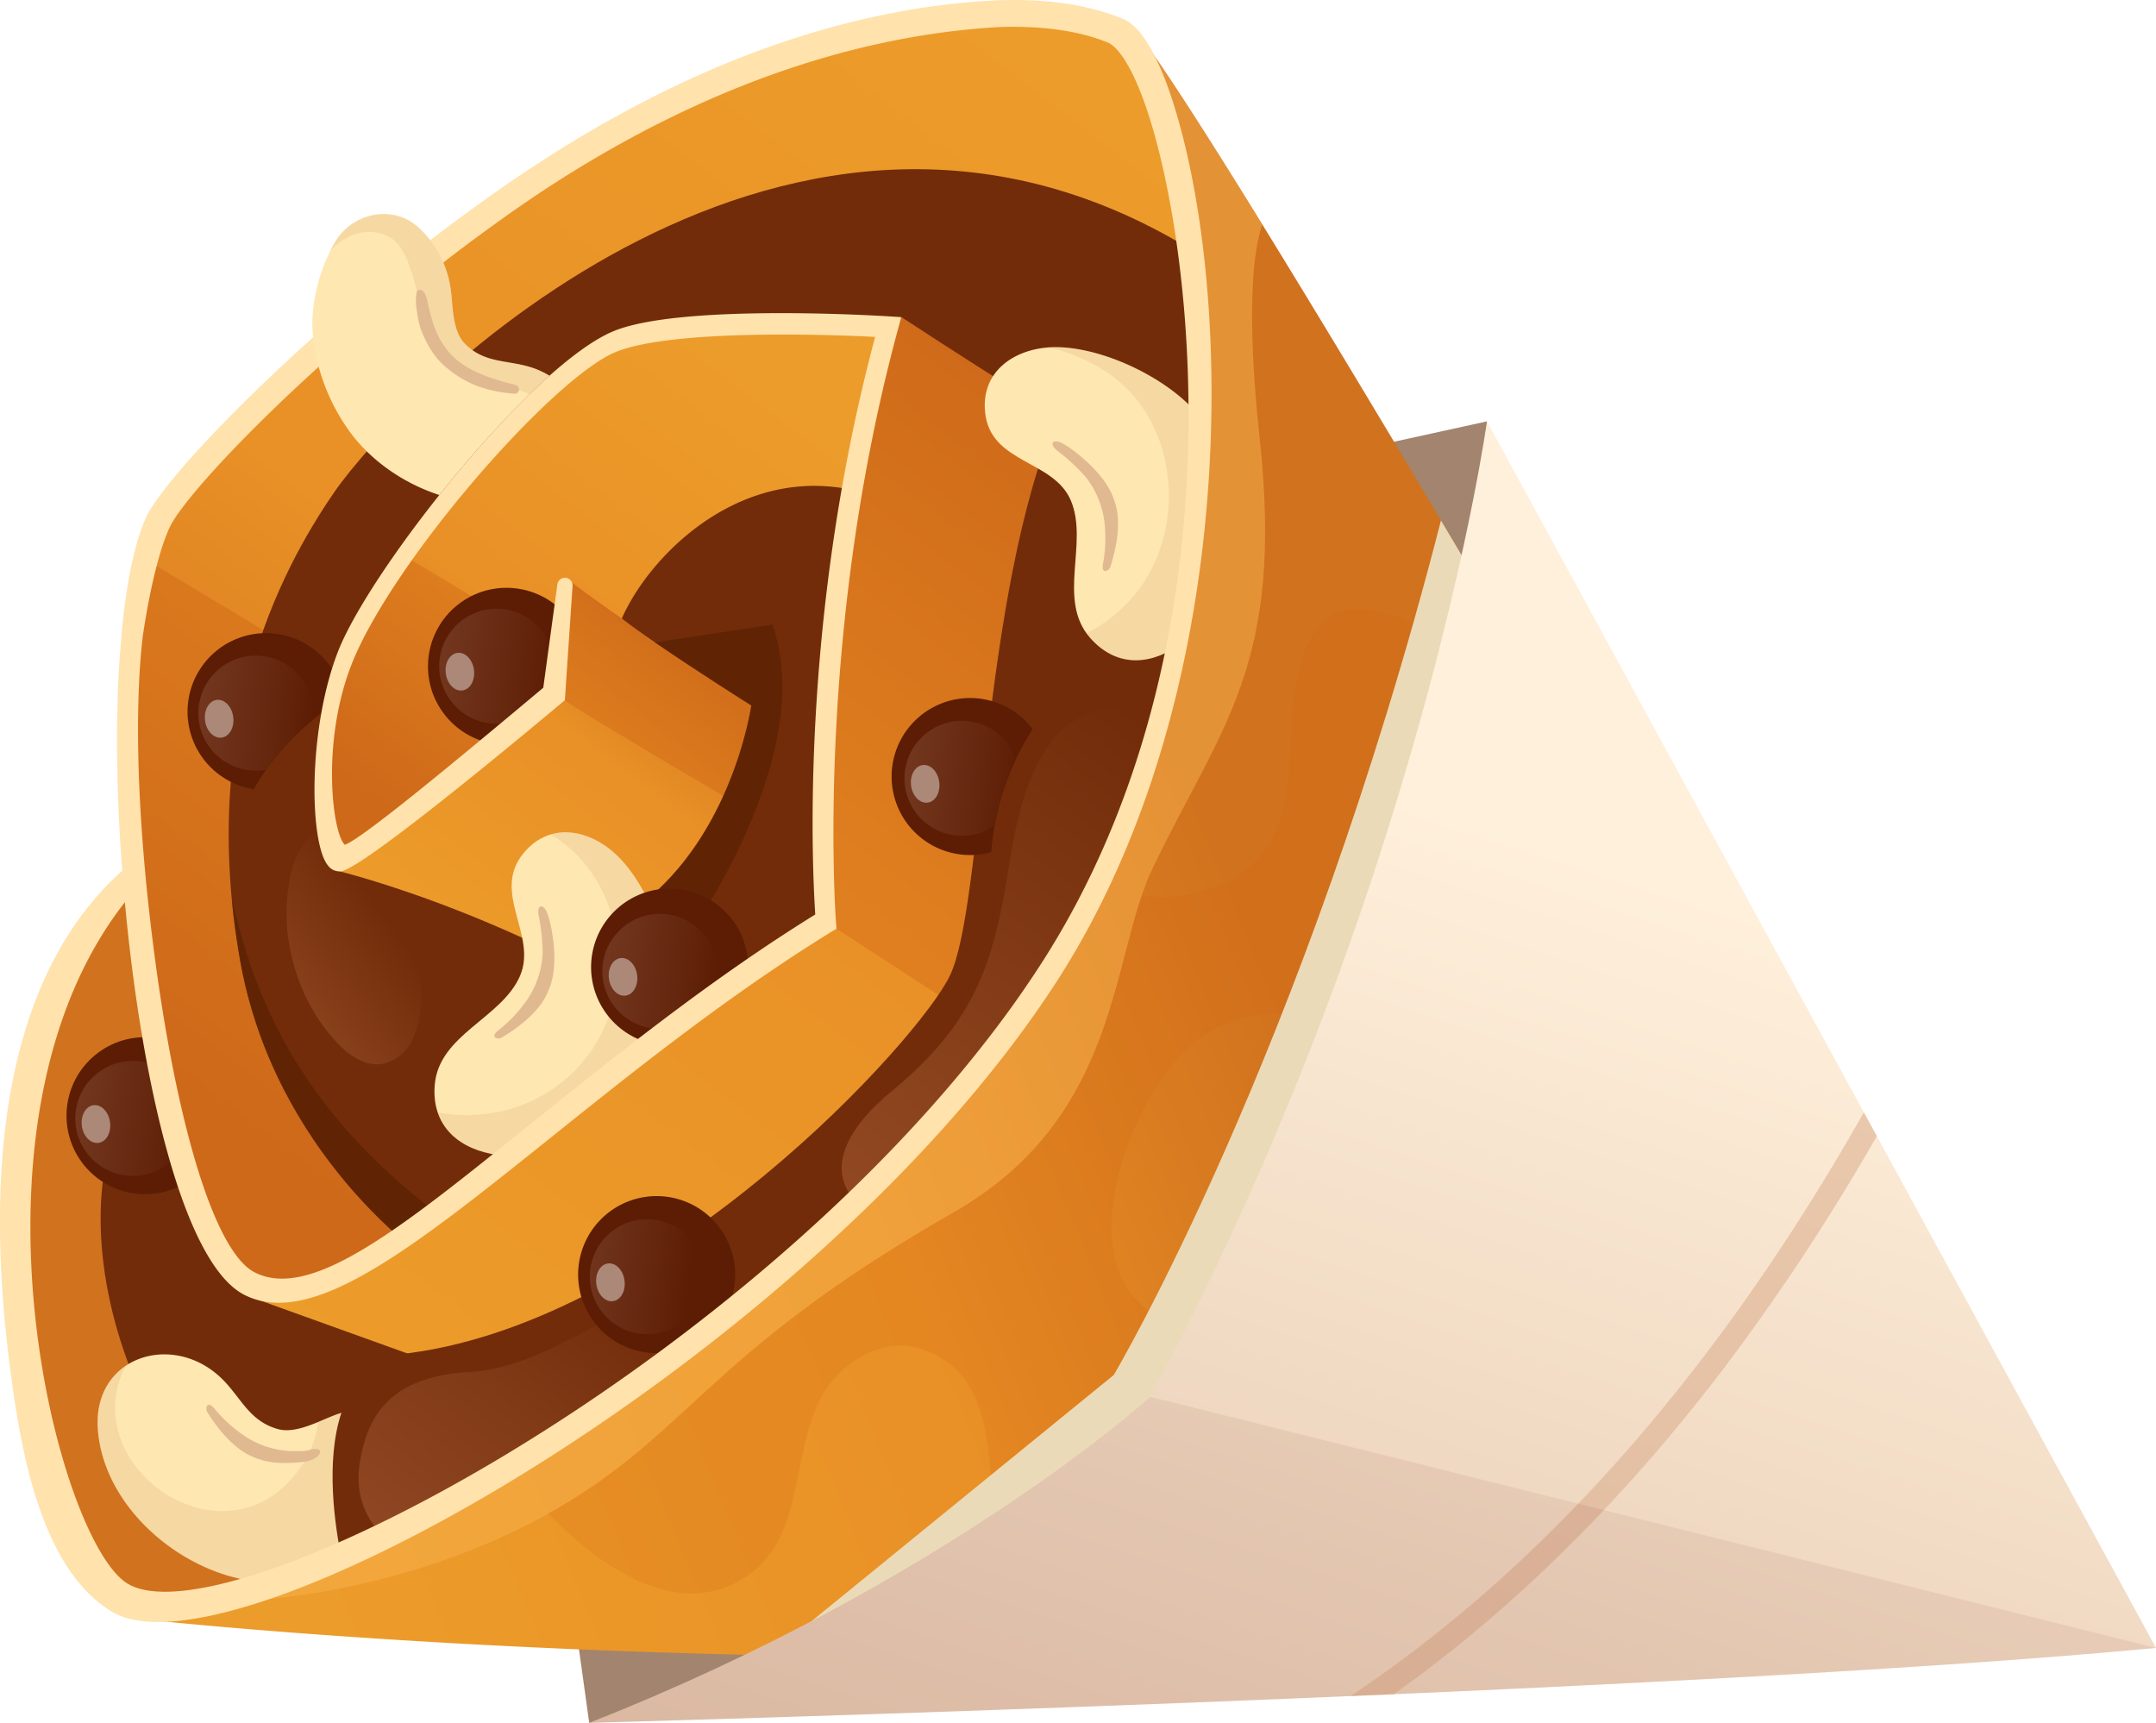 <svg xmlns="http://www.w3.org/2000/svg" xmlns:xlink="http://www.w3.org/1999/xlink" viewBox="0 0 887.14 708.94"><defs><style>.cls-1{isolation:isolate;}.cls-2{fill:#a3846e;}.cls-3{fill:#d1721e;}.cls-4{fill:#732c09;}.cls-5{fill:#5c1d04;}.cls-6{fill:url(#linear-gradient);}.cls-7{fill:#ab8878;}.cls-33,.cls-8{fill:#ffe7b1;}.cls-9{fill:#d29f68;}.cls-26,.cls-9{opacity:0.2;}.cls-26,.cls-27,.cls-31,.cls-9{mix-blend-mode:multiply;}.cls-10{fill:url(#linear-gradient-2);}.cls-11{fill:#c45610;opacity:0.3;}.cls-12{fill:#4f1c02;}.cls-12,.cls-25,.cls-30{opacity:0.5;}.cls-13{fill:url(#linear-gradient-3);}.cls-14{fill:url(#linear-gradient-4);}.cls-15{fill:url(#linear-gradient-5);}.cls-16{fill:url(#linear-gradient-6);}.cls-17{fill:url(#linear-gradient-7);}.cls-18{fill:#e1b991;}.cls-19{fill:url(#linear-gradient-8);}.cls-20{fill:url(#linear-gradient-9);}.cls-21{fill:url(#linear-gradient-10);}.cls-22,.cls-33{opacity:0.7;}.cls-22{fill:url(#linear-gradient-11);}.cls-23{fill:url(#linear-gradient-12);}.cls-24{fill:url(#linear-gradient-13);}.cls-25{fill:#f8b34e;}.cls-26{fill:#d36812;}.cls-27{fill:#ebdab7;}.cls-28{fill:url(#linear-gradient-14);}.cls-29{fill:url(#linear-gradient-15);}.cls-30{fill:#d9a684;}.cls-31{fill:#590800;opacity:0.07;}.cls-32{fill:#ffe2ac;}.cls-33{mix-blend-mode:overlay;}</style><linearGradient id="linear-gradient" x1="946.93" y1="98.24" x2="972.2" y2="140.57" gradientTransform="translate(-899.6 622.23) rotate(-16.8)" gradientUnits="userSpaceOnUse"><stop offset="0.03" stop-color="#73371f"/><stop offset="0.67" stop-color="#65270e"/><stop offset="1" stop-color="#5c1d04"/></linearGradient><linearGradient id="linear-gradient-2" x1="1535.08" y1="213.52" x2="985.6" y2="213.52" gradientTransform="translate(-623.74 1150.6) rotate(-52.66)" gradientUnits="userSpaceOnUse"><stop offset="0" stop-color="#ec9c2a"/><stop offset="0.59" stop-color="#e99026"/><stop offset="1" stop-color="#d1721e"/></linearGradient><linearGradient id="linear-gradient-3" x1="991.64" y1="127.44" x2="1088.83" y2="155.38" gradientTransform="translate(-623.74 1150.6) rotate(-52.66)" gradientUnits="userSpaceOnUse"><stop offset="0" stop-color="#9c522d"/><stop offset="0.47" stop-color="#8b431e"/><stop offset="1" stop-color="#732c09"/></linearGradient><linearGradient id="linear-gradient-4" x1="1356.1" y1="177.84" x2="1125.65" y2="177.84" xlink:href="#linear-gradient-2"/><linearGradient id="linear-gradient-5" x1="1185.73" y1="104.42" x2="1211" y2="146.76" gradientTransform="translate(-935.97 -117.82) rotate(12.93)" xlink:href="#linear-gradient"/><linearGradient id="linear-gradient-6" x1="1092.25" y1="224.47" x2="1266.88" y2="224.47" xlink:href="#linear-gradient-2"/><linearGradient id="linear-gradient-7" x1="1110.26" y1="37.4" x2="1135.53" y2="79.73" gradientTransform="translate(-623.74 1150.6) rotate(-52.66)" xlink:href="#linear-gradient"/><linearGradient id="linear-gradient-8" x1="1126.6" y1="233.96" x2="1151.87" y2="276.3" gradientTransform="translate(-623.74 1150.6) rotate(-52.66)" xlink:href="#linear-gradient"/><linearGradient id="linear-gradient-9" x1="930.45" y1="336.83" x2="1431.47" y2="336.83" xlink:href="#linear-gradient-2"/><linearGradient id="linear-gradient-10" x1="1005.28" y1="359.57" x2="1343.44" y2="355.63" xlink:href="#linear-gradient-3"/><linearGradient id="linear-gradient-11" x1="886.3" y1="315.8" x2="1028.49" y2="315.8" xlink:href="#linear-gradient-3"/><linearGradient id="linear-gradient-12" x1="1023.54" y1="306.06" x2="1048.81" y2="348.39" gradientTransform="matrix(0.89, -0.45, 0.45, 0.89, -808.09, 694.95)" xlink:href="#linear-gradient"/><linearGradient id="linear-gradient-13" x1="897.44" y1="215.42" x2="1296.83" y2="448.75" xlink:href="#linear-gradient-2"/><linearGradient id="linear-gradient-14" x1="717.82" y1="360.08" x2="554.77" y2="859.4" gradientTransform="translate(-44.14)" gradientUnits="userSpaceOnUse"><stop offset="0" stop-color="#fff0db"/><stop offset="1" stop-color="#e0c0a8"/></linearGradient><linearGradient id="linear-gradient-15" x1="1265.15" y1="284.64" x2="1290.42" y2="326.97" gradientTransform="translate(-623.74 1150.6) rotate(-52.66)" xlink:href="#linear-gradient"/></defs><title>Asset 13</title><g class="cls-1"><g id="Layer_2" data-name="Layer 2"><g id="Layer_4" data-name="Layer 4"><polygon class="cls-2" points="242.45 708.94 181.01 267.82 611.85 173.39 667.73 625.07 242.45 708.94"/><path class="cls-3" d="M49,365.57l20.14,7.89L296.67,608.18S100.24,679.05,54,659.65,3.67,532.83,4.63,487.46C5.48,447.41,49,365.57,49,365.57Z"/><path class="cls-4" d="M114,393.64S57.86,412,43.93,476.51C28.25,549.12,87.45,661.58,167.09,656.74c35.95-2.19,156.58-76.87,156.58-76.87L126.43,405.16Z"/><circle class="cls-5" cx="59.67" cy="459.1" r="32.31" transform="translate(-307.15 176.66) rotate(-45)"/><circle class="cls-6" cx="54.63" cy="460.24" r="23.65" transform="translate(-259.3 119.28) rotate(-35.87)"/><path class="cls-7" d="M38.44,454.78c3.2-.43,6.26,2.68,6.84,7s-1.56,8.08-4.76,8.51-6.27-2.68-6.84-6.95S35.24,455.21,38.44,454.78Z"/><path id="_Path_" data-name="&lt;Path&gt;" class="cls-8" d="M105.74,650.79a86.63,86.63,0,0,0,43.26-6c12.23-5.17,24.31-16.48,31.17-27.85,7.27-12,3-29.69-11.66-35a45.17,45.17,0,0,0-31.51.66c-6.51,2.54-15.51,7.47-22.72,5.44-12.22-3.44-15.33-13.67-23.77-21.46C70.36,548,38.18,558.49,40.25,588,42.51,620.3,74.72,647.47,105.74,650.79Z"/><path class="cls-9" d="M168.51,581.92a45.17,45.17,0,0,0-31.51.66c-1.86.72-3.93,1.64-6.09,2.54a40.78,40.78,0,0,1-8.54,20.51C91.55,646,30.69,603,51.67,562.08c-7.41,5-12.26,13.91-11.42,26,2.26,32.26,34.47,59.43,65.49,62.75a86.63,86.63,0,0,0,43.26-6c12.23-5.17,24.31-16.48,31.17-27.85C187.44,604.88,183.2,587.23,168.51,581.92Z"/><path class="cls-10" d="M101.94,530c-13.25-6.6-28.75-32.5-41.23-114s-16.31-140.66-1.32-188S212.2,73.46,263.18,48.22s146.93-64.39,200.62-36c0,0,66.34,75.05,80.39,274.13S244.47,541.54,244.47,541.54,134.49,546.22,101.94,530Z"/><path class="cls-11" d="M56.64,228.24l118.24,71,.25,205.61s-53,42.39-78.4,21.32S44.73,350.49,56.64,228.24Z"/><path class="cls-4" d="M174.87,517.54s-61.93-42.28-76.1-122.48c-16.91-95.73,15.85-159.25,38.76-192.51,27.76-40.29,188-203.59,355.71-97.89L407.44,362S266,518,174.87,517.54Z"/><path class="cls-12" d="M178.83,498.42c-64-48.78-76.43-100.76-83.44-128.28.77,8.05,1.87,16.35,3.38,24.92,10.43,59,46.72,97.5,65.16,113.7Z"/><path class="cls-13" d="M173.24,411.23c-.32,12.57-4.26,23.55-15.25,26.36-7,1.78-13.94-3-19-8.2-11.67-12.13-18.9-29-20.66-45.66-1.22-11.51-.26-37.54,14.13-41.46s27.55,18.16,32.45,28.48C169,379.19,173.63,396.33,173.24,411.23Z"/><path class="cls-14" d="M138.14,354.7s-15.74-29.19,1.59-78.77,89.14-119,89.14-119l26.44-19.5s72-10.82,113.12-3.6c0,0-34.32,123.85-27.78,225.33C340.65,359.12,176.26,371.88,138.14,354.7Z"/><path class="cls-11" d="M264,285.49c-27.56-14.21-65.6-37.68-97.61-56.76-11.49,15.93-21.49,32.44-26.64,47.2-17.33,49.58-1.59,78.77-1.59,78.77,38.12,17.18,202.51,4.42,202.51,4.42-.89-13.77-1-28-.58-42.2C309.07,303.17,294.14,301,264,285.49Z"/><circle class="cls-5" cx="208.42" cy="274.17" r="32.31" transform="translate(-120.76 172.93) rotate(-35.66)"/><circle class="cls-15" cx="204.37" cy="274.12" r="23.65" transform="translate(-129.7 346.96) rotate(-65.59)"/><path class="cls-7" d="M188.18,268.66c3.21-.43,6.27,2.68,6.84,6.95s-1.55,8.08-4.75,8.51-6.27-2.68-6.84-6.95S185,269.09,188.18,268.66Z"/><path class="cls-16" d="M138.43,358.22s84,19.81,163.12,78.15l69.62-56.61,11.12-55.17s-68.86-26.15-149.58-86.79c0,0-2.11,23.84-3.94,49.21C191.18,321.13,138.43,358.22,138.43,358.22Z"/><path class="cls-11" d="M322,295.51a757.21,757.21,0,0,1-88-56.73l-1.55,49.33c2.53,2.9,87.65,52.59,87.65,52.59Z"/><path class="cls-4" d="M380.85,214.32c-60.42-38.32-111,8.53-125,40.18,14.86,11.57,53.31,35.8,53.31,35.8s-11.18,79.62-76.91,97.4c.55,13.5-4.39,26-9.37,39a217.76,217.76,0,0,0,22.81,20C353.5,442.08,434.19,248.15,380.85,214.32Z"/><path class="cls-12" d="M309.11,290.3s-8.55,60.87-54.63,88.05L283,385.3S336.94,311,317.85,257l-48.4,7.34C286.67,276.16,309.11,290.3,309.11,290.3Z"/><path class="cls-5" d="M111.43,314.14a106,106,0,0,1,23.24-22.45c1-4.56,2.22-9.07,3.59-13.54a32.31,32.31,0,1,0-33.84,46.6A97.76,97.76,0,0,1,111.43,314.14Z"/><path class="cls-17" d="M109.57,316.72c.61-.86,1.21-1.73,1.86-2.58a106.51,106.51,0,0,1,17.36-17.95,23.66,23.66,0,1,0-19.22,20.53Z"/><path class="cls-7" d="M89.12,288c3.21-.43,6.27,2.68,6.84,7s-1.55,8.08-4.75,8.52-6.27-2.69-6.84-6.95S85.92,288.45,89.12,288Z"/><path id="_Path_2" data-name="&lt;Path&gt;" class="cls-8" d="M202.25,474.83c15.71,3.12,39.94-7,55-21.95,9.79-9.73,15.53-22.18,18-35,3.79-19.48-6-50.21-20.42-64.93C243.7,341.5,226.7,337.5,215.48,351c-13.49,16.23,5.7,33.68-1.47,50.49-7.48,17.5-33.34,24.12-35.12,44.84C177.59,461.58,186.65,471.73,202.25,474.83Z"/><path id="_Path_3" data-name="&lt;Path&gt;" class="cls-18" d="M223.47,373.26l.19.12c2.43,1.65,4.2,13,4.39,18.51.25,7.45-.56,12.41-3.52,18.18-2.55,5-8.37,11.11-18,16.82a2.64,2.64,0,0,1-2.63.12,1,1,0,0,1-.44-.48c-.42-1.14,1.76-2.69,2.46-3.24a57.39,57.39,0,0,0,11.47-12.64,37.34,37.34,0,0,0,5.88-18.25,80.78,80.78,0,0,0-1.63-15.73C221.27,375.31,221.37,372,223.47,373.26Z"/><path id="_Path_4" data-name="&lt;Path&gt;" class="cls-18" d="M131.5,598.19a1.51,1.51,0,0,1-.12.2c-1.59,2.46-5.07,3.2-10.55,3.51-7.45.43-12.42-.28-18.26-3.1-5-2.45-11.29-8.13-17.22-17.63a2.67,2.67,0,0,1-.18-2.63,1,1,0,0,1,.48-.45c1.12-.44,2.72,1.7,3.29,2.39a57.67,57.67,0,0,0,12.89,11.18,37.24,37.24,0,0,0,18.38,5.47c5.29.07,6.31-.23,7.84-.7C129.41,596,132.68,596.07,131.5,598.19Z"/><path class="cls-9" d="M226.65,343.39c1,.64,2.1,1.25,3.12,2,28.21,19.59,32.14,62.63,12,89.06-15.16,19.88-39,27.39-61.62,23.33,3,8.89,10.83,14.85,22.12,17.09,15.71,3.12,39.93-7,55-21.95,9.79-9.73,15.53-22.18,18-35,3.79-19.48-6-50.21-20.42-64.93C247,344.87,236.25,340.55,226.65,343.39Z"/><path class="cls-5" d="M249.84,378.37a32.32,32.32,0,1,1,6.1,45.29A32.31,32.31,0,0,1,249.84,378.37Z"/><circle class="cls-19" cx="271.51" cy="399.7" r="23.65"/><path class="cls-7" d="M255.32,394.24c3.2-.43,6.26,2.68,6.84,6.95s-1.56,8.08-4.76,8.51-6.26-2.68-6.84-6.95S252.12,394.67,255.32,394.24Z"/><path class="cls-20" d="M100.5,532.79,350.44,622.7s150.19-70.83,177.69-175.77-12-227.28-12-227.28-60.66-33.76-145.23-89.15c0,0-39.18,102.16-29.88,248.54,0,0-90.29,62.49-150.3,113.88S100.5,532.79,100.5,532.79Z"/><path class="cls-11" d="M370.86,130.5s-11.34,29.63-20.38,79.78c-7.79,51.54-13.81,117.14-6.29,171.85l58,37.73S478,280.3,478.86,198C453,182.64,415.21,159.55,370.86,130.5Z"/><path class="cls-4" d="M142.42,649.44s-23.64-86,26.4-92.71c105.15-14.16,209.53-129,222.06-155.31,13.92-29.16,12.77-156.84,44.08-230,14.42-33.7,21.9-68.48,58.59-71.69,0,0,92.34,250.93-23.18,366.75S142.42,649.44,142.42,649.44Z"/><path class="cls-21" d="M352.27,494.22S331.75,478,367,448.94s42.22-54.05,48.54-94.84,21.57-73.76,62.91-59.08C478.43,295,448.16,412.7,352.27,494.22Z"/><path class="cls-22" d="M157.75,632s-12.93-10.35-9.69-30.19,12.86-35.42,45.51-37.28,62.95-31.18,75.26-25.88a17,17,0,0,1,10.54,17.08S189.71,627.12,157.75,632Z"/><path id="_Path_5" data-name="&lt;Path&gt;" class="cls-8" d="M485.21,265.41c13.17-9.13,22.74-33.56,22.44-54.81-.19-13.8-5.15-26.58-12.66-37.31C483.61,157,454.7,142.72,434.1,142.85c-16,.11-30.65,9.56-28.74,27,2.29,21,28.18,19.3,35.28,36.14,7.39,17.53-5.82,40.73,7.85,56.4C458.55,273.94,472.15,274.47,485.21,265.41Z"/><path class="cls-9" d="M434.1,142.85c-.93,0-1.85.05-2.77.12a69.76,69.76,0,0,1,25,10.84c28.22,19.59,32.15,62.63,12,89.06a61.4,61.4,0,0,1-21.21,17.65c.46.63.88,1.28,1.41,1.88,10.06,11.54,23.66,12.07,36.72,3S508,231.85,507.65,210.6c-.19-13.8-5.15-26.58-12.66-37.31C483.61,157,454.7,142.72,434.1,142.85Z"/><path class="cls-5" d="M244.5,504.9a32.31,32.31,0,1,1,6.1,45.29A32.32,32.32,0,0,1,244.5,504.9Z"/><circle class="cls-23" cx="266.32" cy="525.37" r="23.65" transform="translate(-204.08 170.88) rotate(-26.12)"/><path class="cls-7" d="M250.13,519.91c3.21-.43,6.27,2.68,6.84,7s-1.55,8.08-4.75,8.51-6.27-2.68-6.84-7S246.93,520.34,250.13,519.91Z"/><path class="cls-24" d="M55,665.92s379.56,43.53,794.49-12.32c0,0-324.45-564.19-380.37-638.86,0,0,26.38,58.08,26.4,129.22s-4.84,120.73-28,185.85S397,449.54,397,449.54s-43.78,52.85-90.38,87.95-72.1,55.54-96.2,67.64-58.22,34.41-91.31,46.6A255.63,255.63,0,0,1,55,665.92Z"/><path class="cls-25" d="M495.5,144c0,71.15-4.84,120.73-28,185.85S397,449.54,397,449.54s-43.78,52.85-90.38,87.95-72.1,55.54-96.2,67.64c-20.6,10.35-76.43,39.6-113,53.28,13.24.85,74.05-5.26,127.91-35.4,59.18-33.13,64-65.19,167.14-124.2C461.4,459.4,456.94,393.13,474.4,357c28.63-59.27,54-83.56,43.91-176.81-5.93-55.1-2.14-78.37,1.06-87.86C496.59,55.4,478.8,27.7,469.1,14.74,469.1,14.74,495.48,72.82,495.5,144Z"/><path class="cls-26" d="M531.52,297.89c-.67,15.6-.74,31.46-7.49,45.92-9,19.3-33,27.48-54.22,24.63-12.7,37.43-15.16,94.83-77.31,130.37-103,58.9-107.95,90.95-166.82,124,22.25,23.27,56.45,46.15,84.57,23.6,21.23-17,15.33-52.1,29-73.76,8.17-12.94,24.17-22.25,38.82-17.84,50.29,15.13,11.52,92.33,53.84,116.67,13.1,7.54,29.12,8.69,44,6,46.16-8.3,103.91-72.14,63.8-116.45-19.6-21.65-44.75-6.29-67.22-21.9-34.56-24-2.82-100.08,25.82-114.82,21.63-11.14,43-9.59,63.07,3.67,19.72,13,35.18,40.69,61.85,36.48,14.28-2.26,26.59-12.24,34-24.68s10.25-27.1,10.76-41.54c1.49-42.12-22.14-96.47-55.9-122-14.68-11.1-36.45-26.89-55.89-25.72C536.32,251.75,532.22,281.51,531.52,297.89Z"/><path class="cls-27" d="M717.05,425.12C677,356.41,633,281.43,592.93,214.16,536.16,435,458.28,565.8,458.28,565.8L317.77,680.26l2.34,1c77.54,1.59,168,1.13,265.59-3.76Z"/><path class="cls-28" d="M242.45,708.94S688.33,697,887.14,678.12L611.85,173.39S585.31,365.8,473.32,574.81C473.32,574.81,389.43,651.11,242.45,708.94Z"/><path class="cls-5" d="M407.87,350.67A109.29,109.29,0,0,1,424.92,300a32.31,32.31,0,1,0-17.05,50.66Z"/><path class="cls-29" d="M409.32,339.7a109.92,109.92,0,0,1,8.74-27.48,23.65,23.65,0,1,0-8.74,27.48Z"/><path class="cls-7" d="M379.65,314.82c3.2-.43,6.26,2.68,6.83,6.95s-1.55,8.08-4.75,8.51-6.27-2.68-6.84-6.95S376.44,315.25,379.65,314.82Z"/><path id="_Path_6" data-name="&lt;Path&gt;" class="cls-18" d="M434.18,181.64l.23,0c2.91-.37,11.74,7,15.51,11,5.12,5.43,7.78,9.69,9.38,16,1.38,5.43,1.05,13.87-2.41,24.52a2.66,2.66,0,0,1-1.9,1.83,1,1,0,0,1-.65-.07c-1.06-.58-.46-3.18-.29-4.06a57.71,57.71,0,0,0,.26-17.07,37.23,37.23,0,0,0-7.64-17.58,82.32,82.32,0,0,0-11.61-10.74C433.88,184.63,431.8,182.11,434.18,181.64Z"/><path class="cls-30" d="M766.94,457.74C706.78,563.86,636.07,644.33,555.7,697.94l17.79-.77q73-51.87,135-133.06a891.54,891.54,0,0,0,63.76-96.61Z"/><path class="cls-31" d="M887.14,678.12,473.32,574.81s-83.89,76.3-230.87,134.13C242.45,708.94,688.33,697,887.14,678.12Z"/><path class="cls-32" d="M483,43.11c-4.39-14-11.57-31.47-20.84-35.3-15-6.19-32.72-8.43-51.94-7.67v0q-3.11.15-6.22.38l-.51,0h0C337,5.35,270.2,32.59,204.87,78.41c-76.17,53.42-137,117.38-144.73,134.41-7.56,16.62-9.94,45.55-10.2,49.71-2.54,26.07-2.33,60.36.36,95.79C12,392.37-9.42,456.85,4,561.76,8.15,594,16,645.41,46.3,663.33c47.28,28,261.76-91.17,369.1-231.92,7.1-9.32,13.75-18.75,19.84-28.22C509.74,287.29,508,122.85,483,43.11Zm-54.4,353.14q-9.23,14.37-19.95,28.38C300.1,567,92.71,675.45,52.61,651.72c-29.08-17.21-72.82-189.07-1.23-280.46,6.8,73.8,24.06,148.75,49.12,161.53,27.74,14.15,69.35-19.18,126.93-65.31,34-27.24,72.56-58.12,115.12-84.33l1.64-1-.15-1.92c-.1-1.17-9.07-118.37,25.8-246l1-3.73-3.86-.25c-3.48-.23-85.77-5.42-114.07,5.84-33.61,13.38-101,98.49-114,132.43-12.32,32.2-11.53,78.07-4.07,87.49a5.84,5.84,0,0,0,5.49,2.51c9-1.22,72-53.54,91.1-69.55l1-.86,3.17-47a3.15,3.15,0,1,0-6.29-.42L223.54,283c-37.35,31.3-74.75,62.29-81.66,64.61-5.1-4.74-9.71-41.6,2.48-73.44,16.17-42.24,83.2-119.06,109.31-129.45,23.64-9.41,89.61-7,106.42-6.08-31.56,118.2-25.63,222-24.63,237.66-42.24,26.19-79.57,56.1-113.29,83.11-53.64,43-93.24,76.46-117.35,64.17-17.3-8.83-33.26-65.38-42.23-138.3-6.1-49.49-7.34-92.69-3.91-122.91.84-6,4.71-31.28,11.05-45.21C76.86,201.49,137.39,138.61,210.92,87c65.4-45.88,134.13-72.2,200.43-75.88,18-.57,33.11,1.69,44.56,6.42,2,.82,9.12,5.51,17.22,31.35C492.5,110.67,509,271.16,428.61,396.25Z"/><g id="_Group_" data-name="&lt;Group&gt;"><path class="cls-8" d="M142.86,176.15c8.55,12.57,22.56,22.56,37.93,27.55,14.52-18.22,30.68-36,45.34-49.08a34.52,34.52,0,0,0-6.65-3.15c-10.2-3.55-20.07-1.6-28.33-10.21-4.88-5.08-4.78-14.73-5.55-21.26a42.5,42.5,0,0,0-13.42-26.43C161.27,83.73,144.75,88,138,99.4c-6.39,10.73-10.41,25.76-9.28,38.2A81.4,81.4,0,0,0,142.86,176.15Z"/><path id="_Path_7" data-name="&lt;Path&gt;" class="cls-33" d="M151.38,102.33c-7.37-.7-17.61,16.7-16.55,32.79.8,12.16,8.2,26,15,25.61,7-.38,11.92-15.58,12.7-26.34C163.56,120.54,158.49,103,151.38,102.33Z"/></g><path class="cls-9" d="M159.17,97c13.55,5.87,11.39,37.21,23.4,49.92,8.69,9.21,23.72,10.34,35.44,15.25q4.13-4,8.12-7.54a34.52,34.52,0,0,0-6.65-3.15c-10.2-3.55-20.07-1.6-28.33-10.21-4.88-5.08-4.78-14.73-5.55-21.26a42.5,42.5,0,0,0-13.42-26.43C161.27,83.73,144.75,88,138,99.4c-.73,1.22-1.42,2.52-2.08,3.85C137.78,101.14,147.1,91.75,159.17,97Z"/><path id="_Path_8" data-name="&lt;Path&gt;" class="cls-18" d="M171.39,120.47a22,22,0,0,0,.19,7.76,38.88,38.88,0,0,0,1.5,7.06c2,5.3,5,10.9,9.22,14.75a46.43,46.43,0,0,0,9.76,6.85c6.22,3.22,12.49,4.5,19.4,5.12a1.87,1.87,0,0,0,2.14-1.63c.08-.67-.3-1.65-1.83-2.11h0c-16.12-3.8-22.66-8.58-26.38-12.64-5.52-6-7.61-12.83-9.49-21.55-.27-1.26-1.07-4.8-3.14-4.83a1.34,1.34,0,0,0-1.34,1.09Z"/></g></g></g></svg>